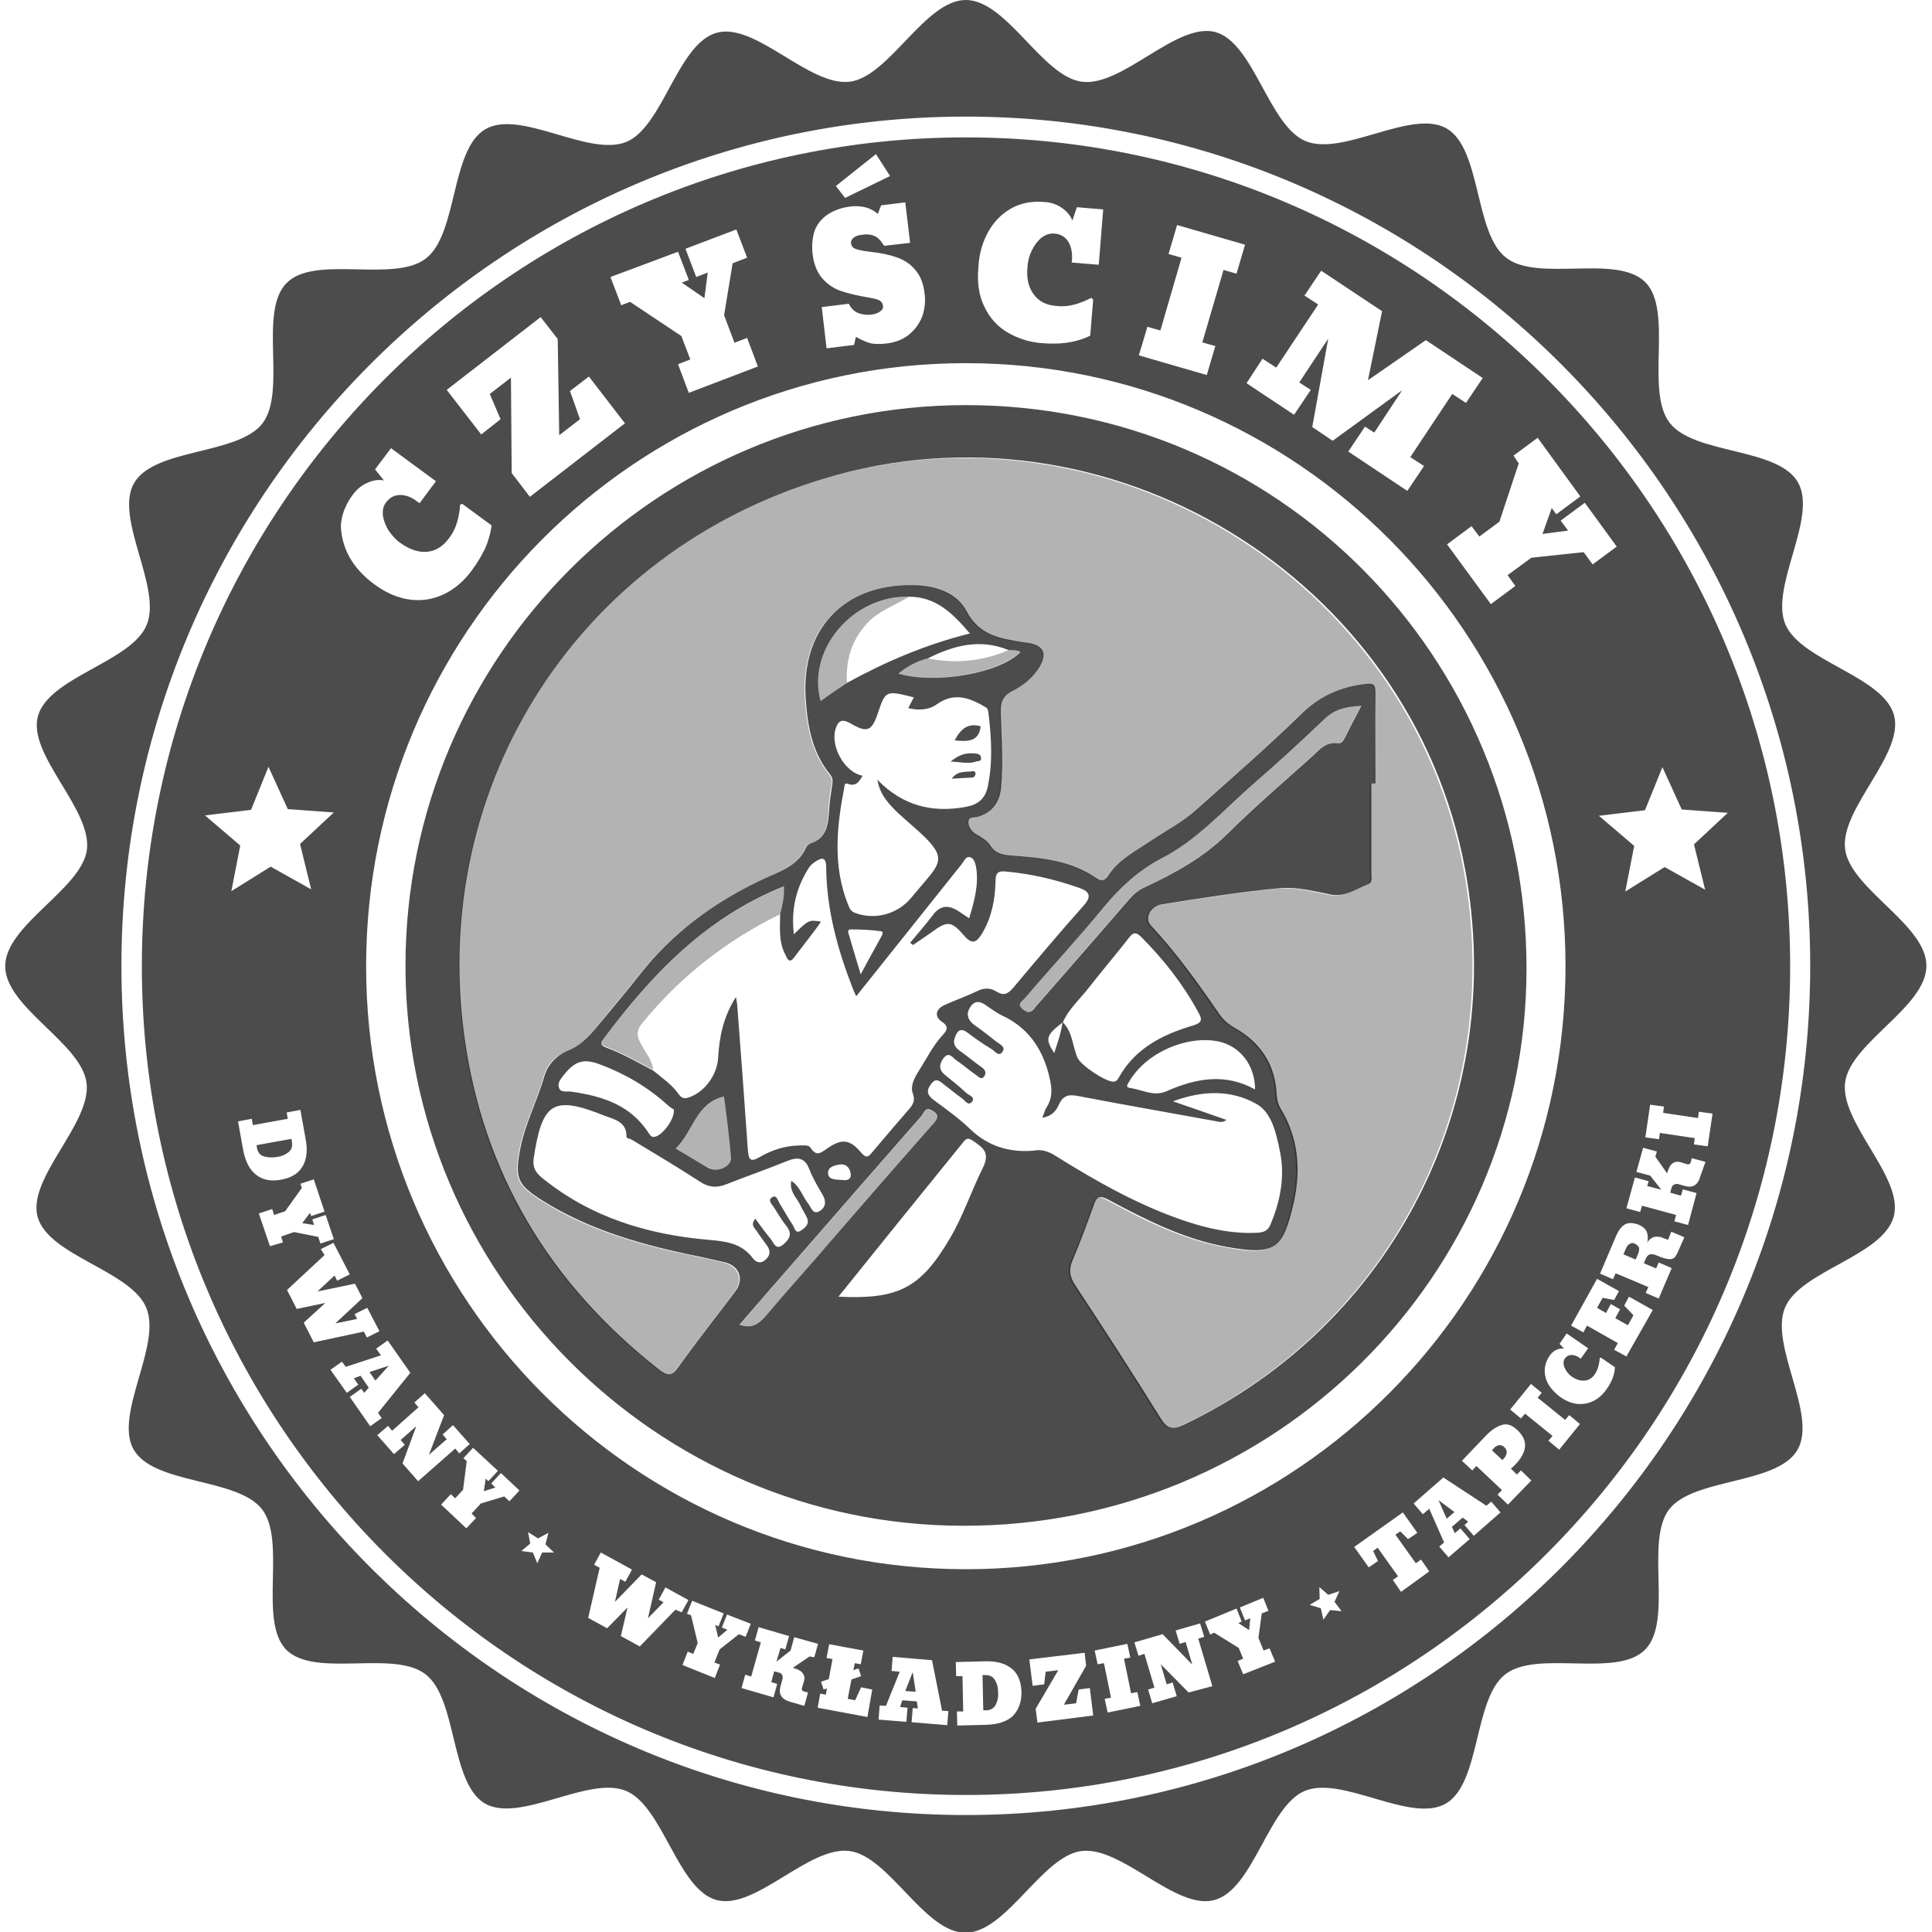 <?xml version="1.0" encoding="utf-8"?>
<!-- Generator: Adobe Illustrator 16.0.0, SVG Export Plug-In . SVG Version: 6.00 Build 0)  -->
<!DOCTYPE svg PUBLIC "-//W3C//DTD SVG 1.1//EN" "http://www.w3.org/Graphics/SVG/1.1/DTD/svg11.dtd">
<svg version="1.1" id="Layer_1" xmlns="http://www.w3.org/2000/svg" xmlns:xlink="http://www.w3.org/1999/xlink" x="0px" y="0px"
	 width="520.3px" height="520.3px" viewBox="-1.4 0 520.3 520.3" style="enable-background:new -1.4 0 520.3 520.3;"
	 xml:space="preserve">
<style type="text/css">
<![CDATA[
	.st0{fill:#4C4C4C;}
	.st1{opacity:0.3;enable-background:new    ;}
]]>
</style>
<path class="st0" d="M495.5,291.5c1.4-10.7,21.9-20.3,21.9-31.4c0-11.1-20.5-20.7-21.9-31.4c-1.4-10.9,15.9-25.5,13.2-36
	c-2.8-10.6-25.1-14.6-29.3-24.6c-4.2-10.1,8.8-28.8,3.4-38.2c-5.4-9.5-28-7.4-34.6-16.1c-6.6-8.7,1.1-30.1-6.5-37.8
	c-7.7-7.7-28.9,0.1-37.5-6.6c-8.6-6.6-6.6-29.3-16-34.8c-9.4-5.4-27.9,7.6-38,3.4c-10-4.2-13.9-26.6-24.4-29.4
	c-10.5-2.6-25,14.9-35.9,13.4c-10.6-1.4-20.2-22-31.2-22s-20.6,20.6-31.2,22c-10.9,1.4-25.4-16-35.8-13.2
	c-10.6,2.8-14.5,25.3-24.4,29.4c-10.1,4.2-28.6-8.9-38-3.4c-9.4,5.5-7.4,28.2-16,34.8c-8.6,6.7-29.9-1.1-37.5,6.6
	c-7.7,7.7,0.1,29.1-6.5,37.8c-6.6,8.6-29.1,6.6-34.6,16.1c-5.4,9.4,7.6,28.1,3.4,38.2c-4.1,10-26.4,14-29.3,24.6
	c-2.8,10.4,14.6,25,13.2,36c-1.5,10.6-22,20.2-22,31.3s20.5,20.7,21.9,31.4c1.4,10.9-15.9,25.5-13.2,36
	c2.8,10.6,25.1,14.5,29.3,24.6c4.2,10.1-8.8,28.8-3.4,38.2c5.5,9.5,28,7.5,34.6,16.1c6.6,8.7-1.1,30.1,6.5,37.8
	c7.7,7.7,28.9-0.1,37.5,6.6c8.6,6.6,6.6,29.3,16,34.8c9.4,5.4,27.9-7.6,38-3.4c10,4.2,13.9,26.6,24.4,29.4
	c10.4,2.8,24.9-14.7,35.8-13.2c10.6,1.4,20.2,22,31.2,22c11,0,20.6-20.6,31.2-22c10.9-1.4,25.4,16,35.8,13.2
	c10.6-2.8,14.5-25.3,24.4-29.4c10.1-4.2,28.6,8.9,38,3.4s7.4-28.2,16-34.8c8.6-6.7,29.9,1.1,37.6-6.6c7.7-7.7-0.1-29.1,6.5-37.8
	c6.6-8.6,29.2-6.6,34.6-16.1c5.4-9.4-7.6-28.1-3.4-38.2c4.1-10,26.4-13.9,29.3-24.6C511.4,317.1,494.1,302.5,495.5,291.5z
	 M258.7,488.8c-125.4,0-227.4-102.6-227.4-228.7c0-126.1,102-228.7,227.4-228.7c125.4,0,227.4,102.6,227.4,228.7
	C486.1,386.2,384.1,488.8,258.7,488.8z M261.3,208.5c-0.1,0.5-0.4,0.9-0.9,0.9c-1.7,0.1-3.4,0.2-5.5,0.3c1.7-2.3,3.8-1.7,5.6-2
	C261,207.6,261.4,207.9,261.3,208.5z M98.1,369.5l1.6,2.3l3.6-4L98.1,369.5z M261.4,205.1c0.6-0.2,1.6,0,1.4-1
	c-0.1-1-0.8-1.1-1.8-1.2c-2.2-0.2-4.1,0.3-6.4,2.2C257.4,205.2,259.4,205.8,261.4,205.1z M438.8,334.9c-0.5-0.2-0.9-0.2-1.3,0.1
	c-0.4,0.2-0.8,0.6-1,1.2l-0.7,1.6l3.3,1.4l0.6-1.4c0.3-0.7,0.4-1.3,0.3-1.8C439.8,335.6,439.5,335.2,438.8,334.9z M480.7,260.2
	c0,123.1-99.6,223.2-222,223.2c-122.4,0-221.9-100.1-221.9-223.2S136.3,37,258.7,37C381.1,37,480.7,137.1,480.7,260.2z M441.6,218.2
	l-12.4,1.5l9.5,8.1l-2.4,12.3l10.6-6.6l10.9,6.1l-3-12.2l9.1-8.5l-12.4-0.9l-5.2-11.4L441.6,218.2z M407.6,124.8l-5.2,15.7l-5.4,4
	l-2.1-2.8l-6.6,4.9l11.8,16.1l6.6-4.9l-2.1-2.9l6.4-4.7l14.1-1.5l2.4,3.3l6.5-4.8l-8.6-11.8l-6.5,4.8l2,2.7l-6.9,0.9l2.5-7l1.2,1.7
	l6.5-4.8l-11.5-15.8l-6.5,4.8L407.6,124.8z M334.3,103.2l12.8,8.5l4.5-6.7l-3.1-2l7.8-11.8L352,115l5.5,3.7l18.7-13.6l-7.5,11.4
	l-2.5-1.6l-4.5,6.7l15.9,10.6l4.5-6.7l-3.7-2.4l11.3-17l3.7,2.4l4.5-6.7l-15.3-10.2L367,102.4l3.8-18.6l-16.4-10.9l-4.5,6.7l3.7,2.4
	l-11.3,17l-3.7-2.4L334.3,103.2z M305.3,95.7l18.3,5.3l2.3-7.8l-3.5-1l5.7-19.5l3.5,1l2.3-7.8l-18.3-5.3l-2.3,7.8l3.5,1L311.1,89
	l-3.5-1L305.3,95.7z M263.7,82.6c1.4,3,3.5,5.3,6.2,6.9c2.7,1.6,5.7,2.6,9.1,2.9c2.4,0.2,4.8,0.2,6.9-0.1c2.1-0.3,4.3-0.9,6.3-1.9
	l0.8-9.7l-0.5-0.5c-1.1,0.6-2.5,1.2-4.1,1.7c-1.7,0.5-3.4,0.7-5.3,0.5c-2.7-0.2-4.7-1.2-6.1-3.1c-1.4-1.9-2-4.3-1.7-7.4
	c0.1-1.6,0.5-3.1,1.2-4.5s1.5-2.5,2.6-3.4c1.1-0.8,2.2-1.2,3.4-1.1c1.7,0.1,3,0.9,3.8,2.2c0.8,1.3,1.1,2.9,1,4.9l-0.1,0.7l7.3,0.6
	l1.2-14.9l-7.1-0.6l-1.2,3.6c-0.5-1.3-1.5-2.5-2.8-3.4c-1.3-0.9-2.9-1.5-4.7-1.6c-3.5-0.3-6.5,0.3-9.1,1.8s-4.6,3.6-6.1,6.3
	s-2.4,5.8-2.6,9.3C261.7,76,262.2,79.6,263.7,82.6z M258.7,97.8c-89.2,0-161.5,72.7-161.5,162.4c0,89.7,72.3,162.4,161.5,162.4
	s161.5-72.7,161.5-162.4C420.2,170.5,347.9,97.8,258.7,97.8z M223.7,50.1l2.5,3.2l12.1-5.9l-3.8-5.9L223.7,50.1z M217.4,68.1
	c0.3,2.9,1.2,5.1,2.5,6.7c1.4,1.6,3,2.8,5,3.5c2,0.7,4.5,1.3,7.5,1.8c1.2,0.2,2.1,0.4,2.8,0.7c0.7,0.3,1.1,0.8,1.2,1.6
	c0.1,0.6-0.2,1.1-0.8,1.5s-1.3,0.7-2.2,0.8c-1.4,0.2-2.7,0-3.7-0.4c-1-0.4-1.9-1.2-2.5-2.5l-7.3,0.9l1.3,11.1l7.4-0.9l0.5-2.2
	c1.4,0.8,2.7,1.4,3.8,1.7c1.2,0.3,2.7,0.3,4.5,0.1c2.3-0.3,4.2-1,5.9-2.3c1.6-1.3,2.8-2.9,3.6-4.8c0.7-1.9,1-4.1,0.7-6.3
	c-0.3-2.7-1.1-4.8-2.5-6.4c-1.3-1.6-3-2.7-5-3.4c-2-0.7-4.4-1.2-7.2-1.5c-1.6-0.2-2.8-0.4-3.7-0.7c-0.9-0.3-1.3-0.8-1.4-1.5
	c-0.1-0.7,0.2-1.2,0.7-1.6s1.3-0.7,2.4-0.8c1.4-0.2,2.5,0,3.3,0.4c0.9,0.4,1.7,1.3,2.5,2.6l7-0.8l-1.3-10.9l-6.5,0.8l-0.9,2.3
	c-1.9-1.7-4.4-2.3-7.3-2c-2.4,0.3-4.4,1-6.1,2.1c-1.7,1.1-2.9,2.6-3.6,4.4C217.4,63.9,217.2,65.9,217.4,68.1z M163,74.6l2.9,7.6
	l2.4-0.9l13.8,9.2l2.4,6.3l-3.3,1.3l2.9,7.7l18.6-7.1l-2.9-7.7l-3.4,1.3l-2.8-7.4l2.3-14l3.9-1.5l-2.9-7.6L183.2,67l2.9,7.6l3.1-1.2
	l-0.9,6.9l-6.1-4.2l1.9-0.7l-2.9-7.6L163,74.6z M118.9,105l9.3,12l5.2-4.1l-2.9-6.8l5.7-4.4l0.2,25.7l4.9,6.4l25.6-19.8l-9.7-12.6
	l-5.1,3.9l2.7,7.6l-5.6,4.3l-0.4-25.9l-4.6-5.9L118.9,105z M92.7,150c1.5,2.7,3.7,5.1,6.5,7.2c3.3,2.5,6.7,3.9,10,4.3
	c3.3,0.4,6.4-0.2,9.2-1.6c2.8-1.4,5.2-3.5,7.2-6.2c1.5-2,2.6-3.9,3.6-5.9c0.9-2,1.5-4.1,1.8-6.3l-7.9-5.8l-0.6,0.2
	c0,1.3-0.3,2.7-0.7,4.4c-0.5,1.7-1.2,3.3-2.4,4.8c-1.6,2.1-3.5,3.3-5.8,3.5c-2.3,0.2-4.7-0.6-7.2-2.4c-1.3-0.9-2.3-2.1-3.2-3.4
	c-0.8-1.3-1.3-2.7-1.5-4c-0.1-1.3,0.1-2.5,0.8-3.4c1-1.4,2.3-2.1,3.9-2.1c1.5,0,3.1,0.6,4.6,1.8l0.6,0.4l4.4-5.9l-12.1-8.9l-4.3,5.7
	l2.4,3c-1.4-0.3-2.9-0.1-4.4,0.6c-1.5,0.6-2.8,1.7-3.9,3.1c-2.1,2.8-3.2,5.7-3.3,8.6C90.5,144.4,91.2,147.3,92.7,150z M63.3,227.7
	L60.9,240l10.6-6.6l10.9,6.1l-3-12.2l9.1-8.5l-12.4-0.9l-5.2-11.4l-4.7,11.6l-12.4,1.5L63.3,227.7z M67.6,316.4
	c1.8,1.4,4,1.8,6.7,1.3c2.8-0.5,4.7-1.7,5.8-3.6s1.4-4.4,0.8-7.4l-1.4-7.8l-3.7,0.7l0.3,1.7l-9.4,1.7l-0.3-1.7l-3.7,0.7l1.4,7.8
	C64.7,312.8,65.8,315,67.6,316.4z M74.8,334.6l-0.5-1.6l3.5-1.2l6.5,1.3l0.6,1.8l3.6-1.2l-2.2-6.5l-3.6,1.2l0.5,1.5l-3.2-0.5
	l2.1-2.8l0.3,0.9l3.6-1.2l-2.9-8.7l-3.6,1.2l0.4,1.1l-4.5,6.3l-3,1l-0.5-1.6l-3.6,1.2l3,8.8L74.8,334.6z M83.1,361.5l13.5-2.9
	l0.8,1.6l3.4-1.7l-3.3-6.3l-3.4,1.7l0.7,1.3l-5.9,1.2l7.3-6.8l-2-3.9l-10.1,2.1l4.6-4.3l0.7,1.4l3.4-1.7l-4.4-8.5l-3.4,1.7l1,1.6
	l-10.1,9.4l2.6,5.1l7.7-1.6l-5.8,5.3L83.1,361.5z M98.3,384.1l3.1-2.2l-1-1.4l8.7-10.8L103,361l-3.1,2.2l1.3,1.8l-9.5,3.1l-1-1.4
	l-3.1,2.2l4.4,6.2l3.1-2.2l-1.2-1.7l1.8-0.7l2.2,3.2l-1.2,1.4l-0.8-1.1l-3.1,2.2L98.3,384.1z M111.2,398.9l10-8.8l1.1,1.3l2.8-2.5
	l-4.5-5.1l-2.8,2.5l1.1,1.3l-4.8,4.2l4.1-10.7l-5.2-5.9l-2.8,2.5l1.1,1.3l-7.1,6.3l-1.1-1.3l-2.9,2.5l4.5,5.1l2.9-2.5l-1.1-1.3
	l4.2-3.7l-3.7,10L111.2,398.9z M138.5,401.4l-5-4.7l-2.6,2.8l1.1,1.1l-3.1,1l0.5-3.4l0.7,0.7l2.6-2.8l-6.7-6.2l-2.6,2.8l0.9,0.8
	l-1,7.7l-2.1,2.3l-1.2-1.1l-2.6,2.8l6.8,6.4l2.6-2.8l-1.2-1.2l2.5-2.7l6.3-1.9l1.4,1.3L138.5,401.4z M147.8,418.1l-2.3-2.2l0.8-3.1
	l-2.8,1.5l-2.7-1.7l0.6,3.1l-2.4,2l3.1,0.4l1.2,2.9l1.3-2.9H147.8z M182.2,434.2l1.8-3.3l-6.2-3.4l-1.8,3.3l1.3,0.7l-4.2,4.3
	l2.2-9.7l-3.9-2.1l-7.2,7.4l1.4-6.2l1.4,0.8l1.8-3.3l-8.4-4.6l-1.8,3.3l1.5,0.8l-3.1,13.5l5.1,2.8l5.5-5.6l-1.8,7.7l5.1,2.8l9.6-9.9
	L182.2,434.2z M191,447.7l1.4-3.5l5.2-4.1l1.8,0.7l1.4-3.5l-6.4-2.5l-1.4,3.5l1.5,0.6L192,441l-0.8-3.4l0.9,0.4l1.4-3.5l-8.5-3.4
	l-1.4,3.5l1.1,0.4l1.8,7.5l-1.2,2.9l-1.5-0.6l-1.4,3.6l8.7,3.5l1.4-3.6L191,447.7z M217.9,446.3l1-3.6l-6.4-1.8l-1,3.6l-3.8,3
	l1.1-3.7l1.3,0.4l1-3.6l-8.2-2.4l-1,3.6l1.6,0.5l-2.6,9.2l-1.6-0.5l-1,3.6l8.6,2.5l1-3.6l-1.6-0.5l0.8-2.9l1.5,0.4
	c0.3,0.1,0.5,0.3,0.7,0.7c0.1,0.4,0.1,0.8,0,1.1l-0.5,1.8c-0.6,2.1,0.2,3.5,2.6,4.2l3.8,1.1l1-3.6l-1.2-0.3
	c-0.2-0.1-0.4-0.2-0.4-0.4c-0.1-0.2-0.1-0.4,0-0.6l0.5-1.7c0.3-0.9,0.1-1.7-0.4-2.3s-1.3-1-2.5-1.3v-0.1l4.4-3L217.9,446.3z
	 M233.5,455l-3-0.6l-1.6,3.5l-2-0.4l1-5.2l2.6-0.9l-0.7-2.1l-1.4,0.5l0.4-1.9l1.6,0.3l0.7-3.7l-9.2-1.7l-0.7,3.7l1.6,0.3l-1,5.4
	l-2.1,0.7l0.7,2.1l0.9-0.3l-0.3,1.7l-1.5-0.3l-0.7,3.8l13.4,2.5L233.5,455z M254,460.8l-1.7-0.1l-2.7-13.6l-10.6-0.9l-0.3,3.8
	l2.2,0.2l-3.7,9.2l-1.7-0.1l-0.3,3.8l7.5,0.6l0.3-3.8l-2-0.2l0.6-1.8l3.9,0.3l0.3,1.9l-1.4-0.1l-0.3,3.8l9.6,0.8L254,460.8z
	 M273.7,455.7c-0.1-2.8-0.9-4.9-2.6-6.3c-1.7-1.4-4.1-2.1-7.2-2l-7.9,0.2l0.1,3.8h1.7l0.2,9.5h-1.7l0.1,3.8l7.9-0.2
	c3.1-0.1,5.5-0.9,7.1-2.4C272.9,460.5,273.7,458.4,273.7,455.7z M293,462l-0.9-7.4l-3,0.4l-0.7,3.7l-3.3,0.4l6-10.5l-0.4-3.5
	l-14.9,1.8l0.9,7.1l3.1-0.4l0.4-3.4l3.4-0.4l-6.1,10.4l0.5,3.7L293,462z M305.7,459.4l-0.8-3.7l-1.7,0.3l-1.9-9.3l1.7-0.3l-0.8-3.7
	l-8.8,1.8l0.8,3.7l1.7-0.3l1.9,9.3l-1.7,0.3l0.8,3.7L305.7,459.4z M325.1,454.1l-3.8-12.8l1.6-0.5l-1.1-3.6l-6.6,1.9l1.1,3.6
	l1.6-0.5l1.8,6.1l-8-8.2l-7.6,2.2l1.1,3.6l1.6-0.5l2.7,9.1l-1.7,0.5l1.1,3.7l6.6-1.9l-1.1-3.7l-1.6,0.5l-1.6-5.4l7.5,7.6
	L325.1,454.1z M342,447.5l-1.5-3.6l-1.6,0.6l-1.4-3.4l0.9-6.6l1.8-0.7l-1.4-3.5l-6.3,2.6l1.4,3.5l1.4-0.6L335,439l-2.9-1.9l0.9-0.4
	l-1.4-3.5l-8.5,3.5l1.4,3.5l1.1-0.5l6.6,4.1l1.2,2.9l-1.5,0.6l1.5,3.6L342,447.5z M359.9,433.9l-1.9-2.5l1.3-2.9l-3,1l-2.4-2.1
	l0.1,3.2l-2.7,1.6l3,0.9l0.7,3.1l1.8-2.6L359.9,433.9z M383.5,423.2l-2.2-3.2l-1.4,1l-5.5-7.7l1.3-0.9l2.1,2.1l2.5-1.7l-3.9-5.5
	l-13.1,9.3l3.9,5.5l2.5-1.7l-1.3-2.7l1.2-0.9l5.5,7.7l-1.4,1l2.2,3.2L383.5,423.2z M402.7,407.3l-2.5-2.9l-1.3,1.1l-11.6-7.6l-8,7
	l2.5,2.9l1.7-1.5l4,9.1l-1.3,1.1l2.5,2.9l5.7-4.9l-2.5-2.9l-1.5,1.3l-0.8-1.7l2.9-2.5l1.5,1.1l-1,0.9l2.5,2.9L402.7,407.3z
	 M411,398.7l-2.8-2.7l-1.1,1.1l-1.6-1.6c0.4-0.3,0.8-0.7,1.2-1.1c1.6-1.7,2.5-3.3,2.6-4.9c0.1-1.6-0.6-3-2.2-4.5
	c-1.4-1.3-2.8-1.7-4.2-1.2c-1.5,0.5-2.9,1.5-4.3,3l-6.3,6.6l2.8,2.6l1.1-1.2l6.9,6.5l-1.2,1.2l2.8,2.7L411,398.7z M424.1,383.5
	l-2.9-2.4l-1.1,1.3l-7.4-6l1.1-1.3l-2.9-2.4l-5.6,6.9l2.9,2.4l1.1-1.3l7.4,6l-1.1,1.3l2.9,2.4L424.1,383.5z M433.5,368.2l-3.8-2.6
	l-0.3,0.1c0,0.6-0.1,1.3-0.3,2.1c-0.2,0.8-0.5,1.5-1,2.3c-0.7,1-1.6,1.6-2.7,1.7c-1.1,0.1-2.2-0.2-3.4-1c-0.6-0.4-1.1-0.9-1.5-1.5
	s-0.7-1.2-0.8-1.8c-0.1-0.6,0-1.2,0.3-1.6c0.5-0.7,1.1-1,1.8-1s1.4,0.2,2.2,0.8l0.3,0.2l2-2.8l-5.8-4l-1.9,2.8l1.2,1.3
	c-0.7-0.1-1.3,0-2,0.3c-0.7,0.3-1.3,0.8-1.8,1.5c-0.9,1.3-1.4,2.7-1.4,4.1s0.4,2.7,1.1,3.9c0.8,1.2,1.8,2.3,3.2,3.3
	c1.6,1.1,3.2,1.7,4.7,1.8s3-0.2,4.3-0.9c1.3-0.7,2.4-1.7,3.3-3c0.7-0.9,1.2-1.9,1.6-2.8C433.2,370.3,433.5,369.3,433.5,368.2z
	 M443.7,352.8l-6.4-3.6l-1.3,2.4l2.5,2.6l-1.5,2.7l-3.4-1.9l1.3-2.4l-2.5-1.4l-1.3,2.4l-2.4-1.4l1.5-2.7l3.1,0.6l1.3-2.4l-5.9-3.3
	l-7,12.6l3.3,1.8l1-1.8l8.3,4.7l-1,1.8l3.3,1.8L443.7,352.8z M452.2,333.2l-3.5-1.5l-0.9,2.2l-1.3-0.5c-0.8-0.4-1.6-0.4-2.4-0.3
	c-0.7,0.2-1.4,0.7-1.9,1.6c0.3-1.1,0.2-2.1-0.1-2.9c-0.3-0.8-1-1.4-2-1.9c-1.5-0.6-2.8-0.7-3.8-0.2s-1.8,1.6-2.5,3.2l-4.3,10.1
	l3.5,1.5l0.7-1.6l8.8,3.7l-0.7,1.6l3.5,1.5l3.5-8.2l-3.5-1.5l-0.7,1.6l-3.3-1.4l0.5-1.2c0.3-0.7,0.7-1.1,1.2-1.2s1.2,0,2,0.4
	c1.4,0.6,2.5,0.9,3.2,0.9s1.2-0.2,1.5-0.6c0.3-0.4,0.7-1.1,1.1-2.1L452.2,333.2z M457.9,312.9l-3.7-1l-0.3,1.2
	c-0.1,0.2-0.2,0.4-0.4,0.4c-0.2,0.1-0.4,0.1-0.6,0l-1.7-0.5c-0.9-0.3-1.7-0.1-2.3,0.4c-0.6,0.5-1,1.4-1.3,2.5h-0.1l-3.1-4.4l0.4-1.4
	l-3.7-1l-1.8,6.5l3.7,1l3,3.8l-3.8-1l0.4-1.3l-3.7-1l-2.3,8.3l3.7,1l0.5-1.7l9.2,2.5l-0.5,1.7l3.7,1l2.3-8.6l-3.7-1l-0.5,1.7
	l-2.9-0.8l0.4-1.5c0.1-0.3,0.3-0.5,0.7-0.7c0.4-0.2,0.8-0.2,1.1-0.1l1.8,0.5c2.1,0.6,3.5-0.3,4.1-2.6L457.9,312.9z M459.8,299.9
	l-3.7-0.5l-0.2,1.7l-9.4-1.4l0.2-1.7l-3.7-0.5l-1.3,8.8l3.7,0.5l0.2-1.7l9.4,1.4l-0.2,1.7l3.7,0.5L459.8,299.9z M263.9,451.1h-0.7
	l0.2,9.5h0.7c1.2,0,2.1-0.5,2.6-1.4c0.5-0.9,0.8-2.1,0.7-3.4c0-1.4-0.3-2.5-0.9-3.4C266,451.5,265.1,451.1,263.9,451.1z
	 M262.7,195.6c-3.4-1-5.4,0.7-7,3.8C259.1,199.7,262.2,199.9,262.7,195.6z M107.8,259.9c0.1-83.2,67.8-150.8,151-150.8
	c83.8,0,151,67.7,150.9,151.9c-0.1,82.9-68.1,150.1-151.8,149.9C175.3,410.8,107.7,342.8,107.8,259.9z M222.4,334.2
	c9.2-10.6,18.4-21.2,27.6-31.6c1.5-1.7,1.3-2.6-0.5-3.6c-1.7-1-2.1,0.8-2.7,1.5c-10.6,12.1-21.2,24.2-31.7,36.3
	c-5.8,6.6-11.5,13.2-17.4,20c3.1,1,5,0.1,6.9-2.1C210.4,347.8,216.5,341.1,222.4,334.2z M208.7,246.2c0.6-2.4,1.2-4.7,1-7.6
	c-21.2,8.5-35.8,24-48.8,41.4c-0.9,1.2-0.1,1.7,0.9,2.1c4.4,1.6,8.5,4,12.7,6.2c2.4,2,5.1,3.8,6.9,6.4c0.9,1.3,1.9,1.2,3.1,0.7
	c4.1-1.6,7.2-6,7.5-10.5c0.3-5.6,1.4-11.1,4.8-16.4c0.2,1,0.2,1.4,0.3,1.7c1,13.1,2,26.3,2.9,39.4c0.2,2.5,0.5,3.6,3.2,2
	c3.1-1.8,6.6-3,10.3-3.1c1.2,0,2.8-0.3,3.4,0.6c1.6,2.6,3,1.2,4.6,0.1c3.8-2.6,6-2.4,9,1.2c1.3,1.5,1.9,1.3,3-0.1
	c3.1-3.7,6.3-7.4,9.4-11c1.2-1.4,2.4-2.5,1.5-4.9c-0.7-2,0.5-4.2,1.7-6.1c2.1-3.3,3.8-6.8,6.5-9.7c0.9-1,1.7-2.1-0.3-3.4
	c-2.2-1.5-1.7-3.5,0.8-4.6c2.9-1.3,5.8-2.3,8.7-3.7c1.8-0.9,3.5-0.9,5.1,0.1c1.9,1.2,3,0.8,4.5-0.9c6.3-7.5,12.6-15,19.1-22.3
	c2.2-2.5,1.4-3.7-1-4.6c-6.5-2.3-13.2-3.9-20.1-4.5c-2-0.2-2.7,0.4-2.7,2.6c-0.1,4.9-1,9.6-3.5,13.9c-1.5,2.5-2.7,3.5-5.1,0.6
	c-3.4-3.9-4.5-3.8-8.8-0.6c-1.6,1.1-3.2,2.2-4.8,3.3c-0.3-0.2-0.5-0.4-0.8-0.6c2-2.4,4.1-4.8,6-7.3c2.1-2.9,4.4-3,7.2-1.1
	c0.8,0.5,1.6,1.1,2.7,1.8c1.4-4.6,2.6-9,1.9-13.6c-0.2-1.1-0.5-2.4-1.5-2.8c-1.3-0.5-1.7,1-2.4,1.8c-8.3,10.4-16.6,20.8-24.9,31.2
	c-1.1,1.4-2.2,2.7-3.5,4.4c-0.5-1-0.7-1.5-0.9-2c-4.1-10.5-7.1-21.3-7.2-32.7c0-2.9-1.2-2.7-3-1.5c-0.6,0.4-1.2,0.9-1.6,1.5
	c-3.5,5.4-4.9,11.3-4.1,18c4-3.9,4-3.9,7.3-3.4c-0.6,0.9-1.1,1.6-1.7,2.4c-1.8,2.4-3.7,4.8-5.5,7.2c-1.4,1.9-1.9,0.3-2.4-0.7
	C208.2,253.5,208.7,249.8,208.7,246.2z M259.8,170.6c-4.6-5.4-9.1-9.9-16.4-9.9c-15.1-0.4-27.6,14.3-23.8,28.1
	c2.4-1.7,4.7-3.3,7.1-4.9C237.1,178.2,247.8,173.6,259.8,170.6z M248.5,177.3c-2.9,0.7-5.5,2.1-8,4.1c9.4,2.9,27.2,0.1,32.9-5.8
	c-1-0.6-2.1-0.5-3.1-0.5C262.6,171.9,255.4,173.8,248.5,177.3z M230.9,208.9c-0.9,1.6-1.8,3-3.9,2.2c-0.9-0.3-0.9,0.2-1,0.8
	c-2.1,10.8-3.2,21.5,1.1,32c0.4,1,0.8,1.6,1.9,2c5.2,1.9,11.2,0.3,14.8-3.9c1.6-1.9,3.3-3.9,4.9-5.8c3.4-4.1,3.5-5.9-0.2-9.9
	c-2.5-2.6-5.4-4.9-8-7.3c-2.6-2.5-5-5.1-5.6-9c6.7,6.9,14.6,9,23.8,7.3c3.3-0.6,5.2-2.2,5.9-5.4c1.4-6.6,1-13.2,0.2-19.8
	c-0.1-0.6-0.1-1.2-0.7-1.6c-4.2-2.5-8.4-4.2-13.1-0.9c-2.2,1.6-4.9,1.8-7.8,1.1c0.6-1.1,1-2,1.5-2.9c-7.6-1.9-7.6-1.9-9.7,4.3
	c-1.6,4.8-2.9,5.3-7.2,2.8c-1.6-0.9-3.1-1.5-4,0.9C221.9,200.5,225.9,208,230.9,208.9z M235.9,250.8c-2.7-0.4-5.5-0.5-8.3-0.5
	c-0.8,0-0.6,0.9-0.4,1.4c0,0.1,0.1,0.2,0.1,0.3c0.9,3.2,1.9,6.4,3.1,10.4c2-3.8,3.7-6.8,5.4-9.9C236.1,252,236.7,250.9,235.9,250.8z
	 M321.2,272.4c-4.1-7.5-9.3-14.1-15.3-20.1c-1.4-1.4-2.2-1.2-3.3,0.3c-3.5,4.5-7.2,8.8-10.7,13.3c-2.4,3.1-5.5,5.8-7.1,9.5l0,0
	c0,0,0,0-0.1-0.1v0.1c-4.4,3.4-4.7,4.3-2.2,8.2c0.9-2.8,1.9-5.4,2.2-8.2c0,0,0.1,0,0.1-0.1c2.7,2.6,2.6,6.4,4,9.6
	c0.9,2,7.7,6.6,9.8,6.4c0.7-0.1,1-0.6,1.3-1.1c4.4-7.9,11.8-11.6,19.9-14C322.5,275.4,322.4,274.5,321.2,272.4z M302.8,291.1
	c-0.4,0.7-1.3,1.7,0.1,1.9c3.2,0.4,6.3,2.4,9.8,0.9c7.9-3.5,15.8-5,23.9-0.5c0-6.5-4-11.6-9.7-12.9
	C318.3,278.7,307.4,283.4,302.8,291.1z M307,238.9c8.1-3.8,15.8-8,22.3-14.5c7.3-7.2,15.1-13.9,22.8-20.8c1.9-1.8,3.6-3.9,6.8-3.4
	c0.8,0.1,1.3-0.5,1.7-1.2c1.4-2.8,2.8-5.5,4.6-8.9c-4.2,0.2-7.2,0.9-9.9,3.5c-6.3,6-12.7,11.9-19.3,17.6c-8,7-15.1,15.1-24.7,20
	c-6.1,3.2-11,7.7-15.4,13c-6.9,8.4-14.3,16.4-21.4,24.7c-0.7,0.8-2.2,1.5-0.5,2.9c1.3,1.1,2.3,1,3.3-0.4c0.3-0.5,0.8-0.9,1.2-1.4
	c8-9.2,16.1-18.4,24-27.6C303.8,240.9,305.2,239.7,307,238.9z M227.7,316.1c-0.2-1.4-1-2.7-2.9-2.5c-1.5,0.2-3.2,0.7-3.2,2.2
	c0,2.1,2.1,1.8,4.1,2C226.5,317.9,227.9,317.8,227.7,316.1z M193.6,295.3c-7.6,1.7-8.3,9.5-13,14c2.9,1.7,5.7,3.5,8.7,5.2
	c2.5,1.4,6.4-0.3,6.2-2.8C195,306.1,194.3,300.6,193.6,295.3z M160.3,286.7c-4.4-1.7-6.8-1-9.7,2.6c-0.8,1-1.9,2.2-1.5,3.5
	c0.4,1.6,2.2,1,3.4,1.2c8.4,1.2,16,3.6,20.9,11.3c0.4,0.6,0.8,1.1,1.7,0.8c1.8-0.4,5.1-4.4,5-7.2c0-0.2-1-0.6-1.7-1.3
	C173.1,292.8,167,289.2,160.3,286.7z M142.3,312.1c-0.3,2.2,0.5,3.7,2.4,5.2c13.1,10.6,28.4,15.2,44.8,16.6
	c4.6,0.4,8.8,0.9,11.8,4.9c0.9,1.2,2.2,1.6,3.4,0.5c1.3-1.1,1.5-2.4,0.5-3.8c-1-1.4-2-2.7-2.9-4.1c-0.6-0.8-1.6-1.6-0.3-3.2
	c1.4,1.9,2.7,3.7,4.1,5.4c0.9,1.1,1.4,3.3,3.5,1.5c1.6-1.4,2.5-2.8,0.8-4.9c-1.3-1.6-2.3-3.4-3.4-5.1c-0.5-0.8-1.8-1.9-0.4-2.7
	c1.1-0.7,1.5,0.9,1.9,1.6c1.2,1.9,2.3,4,3.6,5.9c0.5,0.8,0.7,2.5,2.2,1.5c1.2-0.8,2.4-1.8,1.6-3.5c-0.5-1.1-1.2-2.1-1.7-3.2
	c-0.9-2.1-3.1-3.7-2.5-6.7c2.4,1.6,3,4.2,4.6,6.2c0.8,1,1.2,3.1,3.1,1.9c1.7-1.1,1.7-2.7,0.7-4.4c-1.3-2.2-2.6-4.4-3.5-6.7
	c-1.2-3.3-3.2-3.5-6.1-2.3c-5.4,2.2-10.9,4.1-16.2,6.2c-2.7,1.1-4.9,0.9-7.4-0.8c-6-3.9-12.1-7.5-18.2-11.2
	c-0.5-0.3-1.4-0.2-1.4-0.9c0.1-3.9-3.4-4.6-5.8-5.5C147.5,294.9,144.6,296.8,142.3,312.1z M260.6,307.2c-1.2-0.8-1.8-0.7-2.6,0.4
	c-11.1,13.7-22.2,27.4-33.6,41.6c16.1,0.8,22.1-2.3,29.9-15.5c3.6-6,5.8-12.8,8.9-19C265.4,310.3,263.3,309.1,260.6,307.2z
	 M282.9,311.3c10.9,6.8,22,13.1,34.2,17.3c6.4,2.2,13,3.7,19.9,3.4c1.6-0.1,2.9-0.3,3.7-2.1c2.7-6.4,4-13,2.6-19.8
	c-1-4.9-2.2-10.6-6.5-12.9c-6.7-3.7-14.3-3.6-22.3-0.6c5.3,1.8,9.8,3.4,14.4,5c-0.8,0.6-1.4,0.6-2,0.5c-12.6-2.3-25.2-4.5-37.8-6.9
	c-2.4-0.5-4.1-0.4-5.3,2.2c-0.7,1.6-1.8,3.2-4.5,3.6c0.5-1.2,0.7-2.1,1.1-2.7c2-3.1,1.4-6,0.5-9.5c-2-7.1-5.8-12.2-12.4-15.3
	c-1.4-0.7-2.7-1.6-4-2.5c-1.7-1.3-3.3-1.8-4.6,0.2c-1.3,2-0.6,3.6,1.2,4.9c2,1.4,3.9,2.9,5.8,4.4c0.9,0.7,2.6,1.4,1.7,2.7
	c-1,1.6-2.1-0.2-3-0.7c-2.2-1.3-4.3-2.8-6.3-4.3c-2.2-1.7-3-0.4-3.6,1.4c-0.5,1.4,0.1,2.5,1.4,3.4c2.1,1.5,4,3.1,6.1,4.6
	c0.8,0.6,1,1.4,0.5,2.2c-0.8,1.2-1.5,0.2-2.1-0.2c-1.9-1.3-3.6-2.8-5.5-4.1c-1-0.7-2-2.5-3.5-0.4c-1.1,1.6-1.2,3,0.5,4.4
	c2,1.6,4,3.2,5.8,4.9c0.7,0.6,2.5,1.1,1.4,2.4c-1,1.1-1.9-0.5-2.6-1c-1.6-1.1-3.1-2.4-4.6-3.5c-1.2-0.9-2.3-2.4-3.8-0.3
	c-1.3,1.7-1,2.9,0.7,4.2c3.4,2.5,6.9,5,9.9,7.9c4.8,4.6,10.5,6.3,16.9,5.8C279.1,309.4,281,310.1,282.9,311.3z M123.6,278.7
	c5,37.3,23.2,67.2,52.7,90.3c2.1,1.6,3.2,1.6,4.8-0.6c5-7,10.3-13.7,15.5-20.6c2.5-3.3,1.1-7-3-7.9c-2.2-0.5-4.5-1-6.7-1.5
	c-14.9-3-29.4-7-42.4-15.2c-6.6-4.2-7.3-6-5.8-13.8c1.3-6.8,4.6-12.9,6.5-19.6c0.9-3.1,3.3-5.6,6.2-6.8c4.2-1.6,6.7-5,9.4-8.2
	c3.3-4,6.7-8,9.9-12.1c8.7-11.2,19.8-19.4,32.5-25.5c4.7-2.3,10.1-3.6,12.5-9c0.2-0.4,0.6-0.8,1.1-1c4.6-1.5,4.8-5.3,5.1-9.2
	c0.1-2.2,0.5-4.3,0.8-6.5c0.2-1.1,0.2-2.1-0.6-3c-4.7-5.8-6-12.7-6.5-20c-1.4-18.9,10-31.2,28.9-30.9c5.9,0.1,11.7,1.9,14.4,7
	c3.4,6.5,8.9,7.3,14.8,8.3c0.7,0.1,1.4,0.2,2.2,0.3c3.8,0.8,4.7,2.9,2.7,6.3c-1.8,3-4.5,5.2-7.5,6.7c-2.6,1.3-3.1,3.1-3,5.8
	c0.2,6.6,0.7,13.3,0.1,19.9c-0.3,3.9-2.2,6.8-6.2,8.1c-0.9,0.3-2.6-0.1-2.6,1.3c-0.1,1.3,0.8,2.6,2,3.3c1.5,0.9,3,1.7,3.9,3.1
	c1.3,2.1,3.2,2.5,5.5,2.7c8.1,0.6,16.2,1.3,23.2,6.2c1.4,1,2.3,0.3,3-0.8c2.7-4.1,6.9-6.3,10.8-8.9c4.3-2.9,9-5.3,12.9-8.8
	c9.4-8.4,18.9-16.6,27.9-25.4c5.1-5.1,10.8-7.7,17.8-8.5c2.3-0.3,2.6,0.4,2.6,2.4c-0.1,8.1,0,16.4,0,24.4c-0.4,0-0.7,0-1.1,0
	c0,8,0,16.1,0,24.2c0,1,0.4,2.4-0.8,2.9c-3.3,1.3-6.2,3.6-10.2,2.8c-4.5-0.9-9.2-2.1-13.6-1.7c-10.7,1-21.3,2.7-32,4.4
	c-3,0.5-4.5,3.8-2.8,5.6c6.9,7.4,12.7,15.5,18.4,23.8c1.1,1.6,2.4,2.8,4.2,3.8c6.9,3.9,10.9,9.8,11.3,17.8c0.1,1.4,0.3,2.6,1,3.8
	c4.9,8,5.6,16.6,3.6,25.5c-2.9,12.7-5.1,14.2-18.1,11.9c-11.5-2.1-21.7-7.3-31.8-12.7c-2.1-1.1-3.1-1.1-3.9,1.3
	c-1.8,5-3.6,10-5.7,14.9c-1.1,2.5-0.9,4.4,0.6,6.7c7.8,11.9,15.6,23.9,23.1,36c1.8,2.9,3.2,3.1,6.2,1.7
	c56.5-27,87.2-87.4,75.8-149.4c-14.5-78.8-96.4-128.7-173-105.3C154.7,148.8,114.5,210.9,123.6,278.7z M242.4,455.4l2.8,0.2
	l-0.8-5.3L242.4,455.4z M402.3,389.2c-0.5,0.1-0.9,0.3-1.3,0.7l-0.6,0.7l2.8,2.6l0.3-0.3c1.1-1.2,1.2-2.3,0.1-3.3
	C403.1,389.3,402.7,389.1,402.3,389.2z M76.4,310.2c0.8-0.7,1-1.6,0.8-2.8l-0.1-0.7l-9.4,1.7l0.1,0.7c0.2,1.2,0.8,2,1.8,2.3
	c1,0.3,2.2,0.4,3.5,0.2C74.5,311.4,75.6,310.9,76.4,310.2z M388.2,409l2.1-1.8L386,404L388.2,409z"/>
<path class="st1" d="M368.8,210.9c0-8.1,0-16.2,0-24.3c0-2-0.3-2.6-2.6-2.3c-7,0.8-12.6,3.4-17.8,8.5c-8.9,8.8-18.5,17-27.9,25.4
	c-3.9,3.5-8.5,5.9-12.9,8.8c-3.9,2.6-8.1,4.9-10.8,8.9c-0.7,1.1-1.5,1.8-3,0.8c-7-4.9-15.1-5.6-23.2-6.2c-2.3-0.2-4.2-0.6-5.5-2.7
	c-0.9-1.4-2.5-2.3-3.9-3.1c-1.2-0.7-2.1-2-2-3.3c0.1-1.4,1.7-1,2.6-1.3c3.9-1.3,5.8-4.2,6.2-8.1c0.6-6.6,0.1-13.3-0.1-19.9
	c-0.1-2.7,0.3-4.5,3-5.8c3-1.5,5.7-3.7,7.5-6.7c2.1-3.4,1.1-5.5-2.7-6.3c-0.7-0.2-1.4-0.2-2.2-0.3c-5.9-0.9-11.4-1.8-14.8-8.3
	c-2.7-5.1-8.5-6.9-14.4-7c-18.9-0.3-30.3,12-28.9,30.9c0.5,7.3,1.8,14.1,6.5,20c0.8,1,0.8,1.9,0.6,3c-0.4,2.1-0.7,4.3-0.8,6.5
	c-0.2,3.9-0.5,7.8-5.1,9.2c-0.4,0.1-0.9,0.6-1.1,1c-2.4,5.4-7.8,6.7-12.5,9c-12.7,6.2-23.8,14.3-32.5,25.5c-3.2,4.1-6.6,8-9.9,12.1
	c-2.7,3.2-5.1,6.6-9.4,8.2c-3,1.1-5.4,3.7-6.2,6.8c-1.8,6.6-5.2,12.7-6.5,19.6c-1.5,7.8-0.8,9.6,5.8,13.8
	c13,8.3,27.5,12.2,42.4,15.2c2.3,0.5,4.5,1,6.7,1.5c4.1,1,5.5,4.6,3,7.9c-5.2,6.9-10.4,13.6-15.5,20.6c-1.6,2.2-2.7,2.3-4.8,0.6
	c-29.6-23.1-47.8-53-52.7-90.3c-9.1-67.7,31.1-129.8,96.4-149.7c76.6-23.3,158.5,26.5,173,105.3c11.4,62-19.3,122.4-75.8,149.4
	c-3,1.4-4.4,1.2-6.2-1.7c-7.5-12.1-15.3-24.1-23.1-36c-1.5-2.3-1.7-4.2-0.6-6.7c2.1-4.9,4-9.9,5.7-14.9c0.8-2.4,1.8-2.5,3.9-1.3
	c10.1,5.5,20.4,10.6,31.8,12.7c13,2.4,15.2,0.9,18.1-11.9c2-9,1.3-17.5-3.6-25.5c-0.7-1.2-1-2.4-1-3.8c-0.4-8-4.4-13.9-11.3-17.8
	c-1.8-1-3.1-2.2-4.2-3.8c-5.7-8.3-11.5-16.5-18.4-23.8c-1.7-1.8-0.1-5.2,2.8-5.6c10.6-1.6,21.3-3.4,32-4.4c4.5-0.4,9.1,0.8,13.6,1.7
	c4,0.8,7-1.4,10.2-2.8c1.3-0.5,0.8-1.9,0.8-2.9c0-8.1,0-16.2,0-24.3C368.1,210.9,368.4,210.9,368.8,210.9z M355.2,193.6
	c-6.3,6-12.7,11.9-19.3,17.6c-8,7-15.1,15.1-24.7,20c-6.1,3.2-11,7.7-15.4,13c-6.9,8.4-14.3,16.4-21.4,24.7
	c-0.7,0.8-2.2,1.5-0.5,2.9c1.3,1.1,2.3,1,3.3-0.4c0.3-0.5,0.8-0.9,1.2-1.4c8-9.2,16.1-18.4,24-27.6c1.3-1.5,2.7-2.6,4.5-3.5
	c8.1-3.8,15.8-8,22.3-14.5c7.3-7.2,15.1-13.9,22.8-20.8c1.9-1.8,3.6-3.9,6.8-3.4c0.8,0.1,1.3-0.5,1.7-1.2c1.4-2.8,2.8-5.5,4.6-8.9
	C360.9,190.3,357.9,191,355.2,193.6z M208.7,246.2c-14.5,7.1-26.9,16.8-37.1,29.3c-1.4,1.7-1.7,3.2-0.6,5.2c1.2,2.5,3.2,4.6,3.5,7.4
	c-4.2-2.2-8.2-4.5-12.7-6.2c-1-0.4-1.9-0.8-0.9-2.1c13.1-17.4,27.7-32.9,48.8-41.4C209.9,241.5,209.4,243.9,208.7,246.2z
	 M197.7,356.9c5.9-6.8,11.6-13.4,17.4-20c10.5-12.1,21.1-24.2,31.7-36.3c0.7-0.7,1-2.5,2.7-1.5c1.8,1,1.9,1.9,0.5,3.6
	c-9.3,10.5-18.4,21.1-27.6,31.6c-5.9,6.8-12,13.6-17.8,20.5C202.8,357,200.9,357.8,197.7,356.9z M180.7,309.3
	c4.6-4.5,5.3-12.3,13-14c0.6,5.3,1.4,10.9,1.9,16.4c0.2,2.5-3.6,4.2-6.2,2.8C186.4,312.9,183.6,311.1,180.7,309.3z M243.4,160.7
	c-3.8,2.4-8.3,3.8-11.4,7.3c-4.1,4.5-5.7,9.9-5.3,15.9c-2.3,1.6-4.7,3.3-7.1,4.9C215.8,175,228.3,160.4,243.4,160.7z M270.2,175.1
	c1.1,0,2.1-0.1,3.1,0.5c-5.8,5.8-23.5,8.7-32.9,5.8c2.5-2,5.1-3.3,8-4.1C255.9,178.8,263.2,178.1,270.2,175.1z"/>
</svg>
